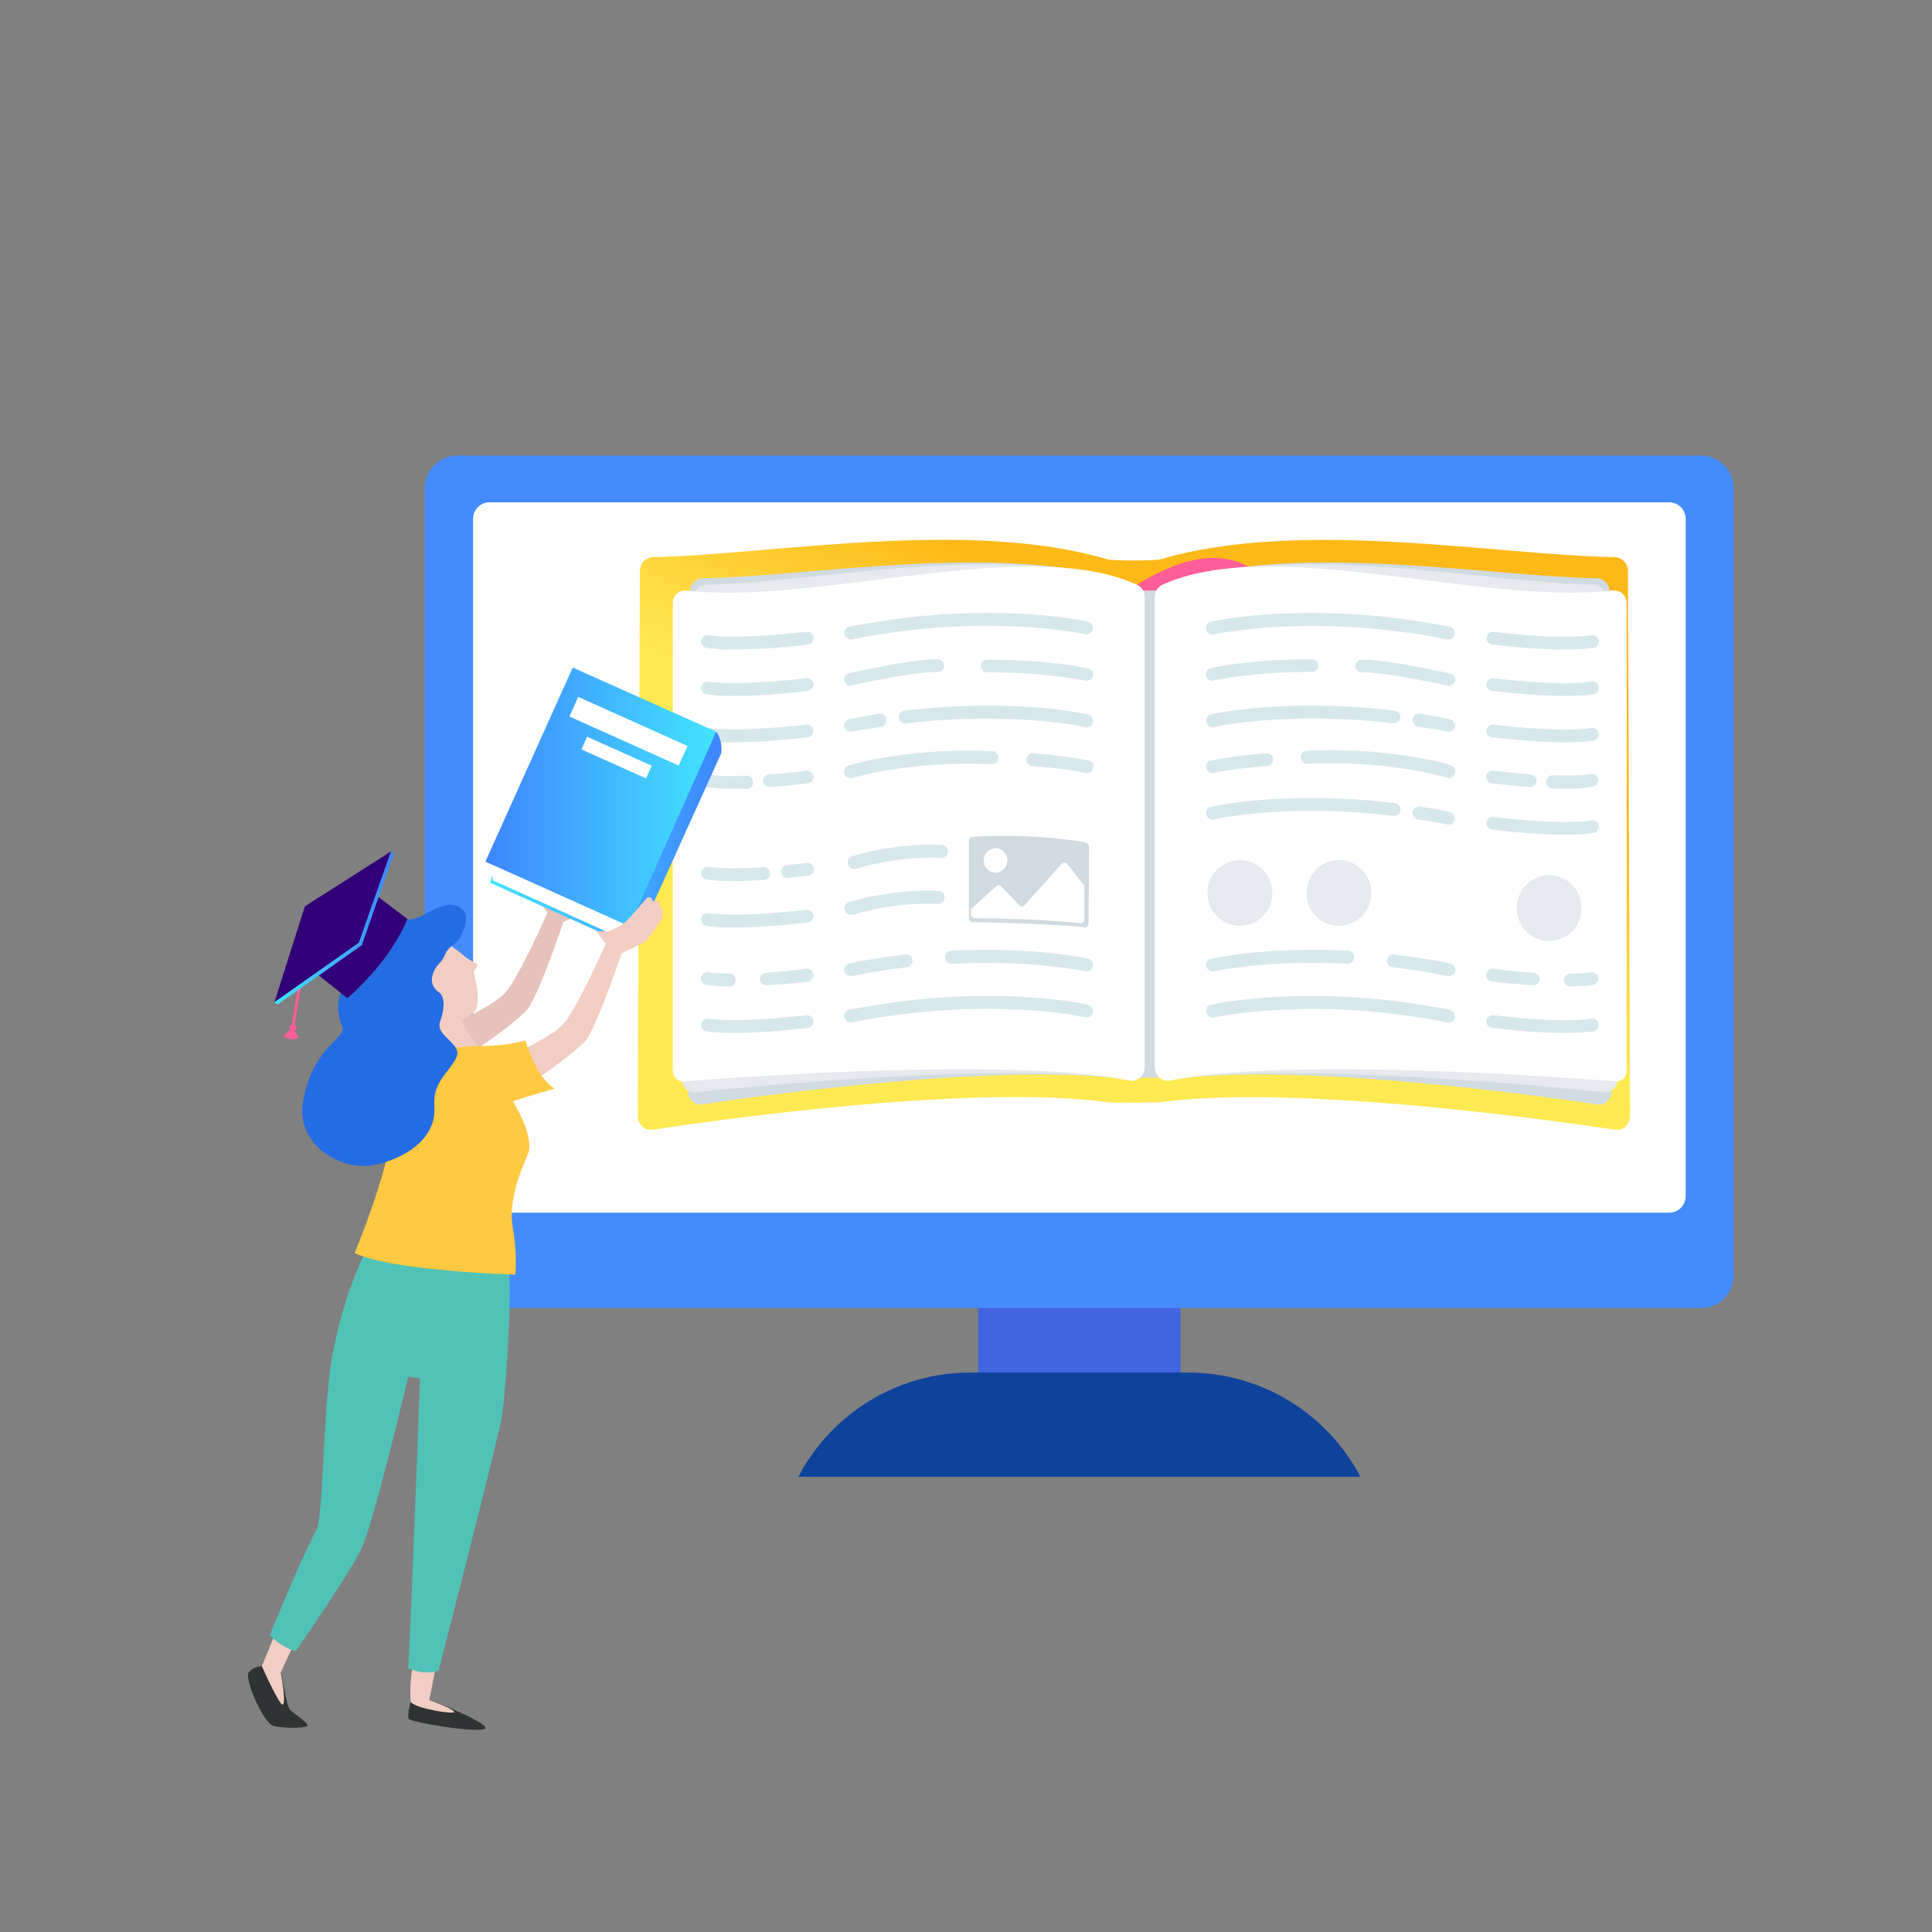 <?xml version="1.0" encoding="UTF-8"?>
<svg width="1001px" height="1001px" viewBox="0 0 1001 1001" version="1.1" xmlns="http://www.w3.org/2000/svg" xmlns:xlink="http://www.w3.org/1999/xlink">
    <rect x="0" y="0" width="1001" height="1001" fill="#808080" stroke="none"/>
    <!-- Generator: Sketch 55 (78076) - https://sketchapp.com -->
    <title>编组 71</title>
    <desc>Created with Sketch.</desc>
    <defs>
        <linearGradient x1="47.125%" y1="54.555%" x2="65.962%" y2="28.201%" id="linearGradient-1">
            <stop stop-color="#FEE952" offset="0%"></stop>
            <stop stop-color="#FDB918" offset="100%"></stop>
        </linearGradient>
        <linearGradient x1="-0.042%" y1="50.011%" x2="99.754%" y2="50.011%" id="linearGradient-2">
            <stop stop-color="#42E4FF" offset="0%"></stop>
            <stop stop-color="#3E85FF" offset="100%"></stop>
        </linearGradient>
        <linearGradient x1="0.044%" y1="49.986%" x2="100.041%" y2="49.986%" id="linearGradient-3">
            <stop stop-color="#3E85FF" offset="0%"></stop>
            <stop stop-color="#42E4FF" offset="100%"></stop>
        </linearGradient>
        <linearGradient x1="0.131%" y1="49.954%" x2="100.065%" y2="49.954%" id="linearGradient-4">
            <stop stop-color="#42E4FF" offset="0%"></stop>
            <stop stop-color="#3E85FF" offset="100%"></stop>
        </linearGradient>
    </defs>
    <g id="上传" stroke="none" stroke-width="1" fill="none" fill-rule="evenodd">
        <g id="画板" transform="translate(-2971, -2685)">
            <g id="编组-71" transform="translate(2971, 2685)">
                <g id="编组-41">
                    <rect id="矩形备份-27" x="0.127" y="0.126" width="1000" height="1000"></rect>
                    <rect id="矩形" fill="#4164E0" fill-rule="nonzero" x="506.844" y="548.099" width="104.783" height="215.278"></rect>
                    <path d="M704.841,765.126 L413.631,765.126 L413.631,765.126 C431.095,731.905 465.368,711.142 502.697,711.142 L615.557,711.142 C653.104,711.142 687.377,731.905 704.841,765.126 L704.841,765.126 Z" id="路径" fill="#0D439B" fill-rule="nonzero"></path>
                    <path d="M881.445,677.703 L237.027,677.703 C227.64,677.703 220,670.054 220,660.656 L220,253.047 C220,243.649 227.64,236 237.027,236 L881.226,236 C890.613,236 898.254,243.649 898.254,253.047 L898.254,660.656 C898.254,670.054 890.831,677.703 881.445,677.703 Z" id="路径" fill="#448BFF" fill-rule="nonzero"></path>
                    <path d="M864.854,628.309 L253.618,628.309 C249.034,628.309 245.104,624.594 245.104,619.786 L245.104,268.784 C245.104,264.194 248.815,260.26 253.618,260.26 L864.854,260.26 C869.438,260.26 873.368,263.975 873.368,268.784 L873.368,619.786 C873.368,624.375 869.657,628.309 864.854,628.309 Z" id="路径" fill="#FFFFFF" fill-rule="nonzero"></path>
                </g>
                <g id="编组-131备份" transform="translate(128.127, 235.126)">
                    <g id="编组-87备份" transform="translate(91, 0)">
                        <g id="编组"></g>
                        <path d="M624.334,60.759 C624.334,56.825 621.278,53.546 617.348,53.546 C557.971,52.672 454.716,33.221 382.241,54.639 C378.966,55.513 357.573,55.513 354.517,54.639 C282.042,33.221 178.787,52.454 119.409,53.546 C115.48,53.546 112.424,56.825 112.424,60.759 L111.332,343.134 C111.332,347.068 114.388,350.346 118.318,350.346 C118.318,350.346 275.929,325.212 354.517,335.922 C357.791,336.359 380.931,336.14 382.241,335.922 C460.828,325.431 618.44,350.346 618.44,350.346 C622.369,350.346 625.425,347.068 625.425,343.134 L624.334,60.759 Z" id="路径" fill="url(#linearGradient-1)" fill-rule="nonzero"></path>
                        <g id="编组" transform="translate(128.705, 53.454)" fill-rule="nonzero">
                            <path d="M260.522,20.2 C260.522,20.2 300.907,2.497 315.533,44.678 C330.159,87.078 367.488,203.569 446.512,230.67 C446.512,230.67 438.435,219.961 436.034,213.841 C436.034,213.841 451.751,214.715 454.807,213.841 C454.807,213.841 389.973,201.384 352.425,106.967 C327.758,44.678 315.315,-36.188 234.544,18.67 C234.326,18.452 255.064,18.014 260.522,20.2 Z" id="路径" fill="#FF5E98"></path>
                            <rect id="矩形" fill="#D0DAE1" x="241.093" y="17.359" width="16.154" height="252.433"></rect>
                            <g transform="translate(0, 2.186)">
                                <g>
                                    <path d="M15.154,281.594 C15.154,281.594 161.851,258.645 234.981,268.262 C238.474,268.699 241.53,265.202 241.53,261.705 L241.53,16.485 C241.53,12.769 238.474,10.802 234.981,9.928 C167.526,-9.742 71.475,7.961 16.246,8.835 C12.753,8.835 9.697,11.895 9.697,15.392 L8.605,275.037 C8.823,278.753 11.661,281.594 15.154,281.594 Z" id="路径" fill="#D0DAE1"></path>
                                    <path d="M11.88,275.256 C11.88,275.256 161.851,258.645 234.762,268.262 C238.255,268.699 241.311,265.202 241.311,261.705 L241.311,16.485 C241.311,12.769 238.255,10.802 234.762,9.928 C167.308,-9.742 73.222,11.239 18.21,12.113 C14.717,12.113 11.661,15.173 11.661,18.67 L5.549,268.699 C5.549,272.414 8.387,275.256 11.88,275.256 Z" id="路径" fill="#E6E9ED"></path>
                                    <path d="M237.382,269.136 C172.547,255.586 6.204,269.573 6.204,269.573 C3.148,269.573 0.746,267.169 0.746,264.109 L0.746,21.73 C0.746,17.796 4.021,14.736 7.95,15.173 C75.623,23.041 184.99,-13.895 241.53,12.332 C243.713,13.425 245.241,15.829 245.241,18.233 L245.241,262.579 C245.022,266.732 241.311,269.792 237.382,269.136 Z" id="路径" fill="#FFFFFF"></path>
                                    <g transform="translate(153.992, 142.062)">
                                        <path d="M62.433,5.775 L62.215,45.553 C62.215,46.645 61.342,47.738 60.25,47.52 C39.512,45.553 2.183,44.897 2.183,44.897 C1.091,44.897 0.218,44.023 0.218,42.93 L0.218,2.715 C0.218,1.623 1.091,0.748 2.183,0.748 C2.183,0.748 31.217,-1.437 60.469,3.59 C61.342,3.808 62.433,4.682 62.433,5.775 Z" id="路径" fill="#D0DAE1"></path>
                                        <path d="M60.032,26.101 L60.032,43.586 C60.032,44.678 59.159,45.553 58.067,45.553 C35.364,42.93 3.274,42.93 3.274,42.93 C2.183,42.93 1.31,42.056 1.31,40.963 L1.31,38.122 L14.408,26.32 C15.063,25.664 16.154,25.664 16.809,26.32 L26.414,36.373 C27.069,37.029 28.161,37.029 28.815,36.373 L48.462,14.518 C49.117,13.862 50.209,13.862 50.864,14.518 L60.032,26.101 Z" id="路径" fill="#FFFFFF"></path>
                                        <ellipse id="椭圆形" fill="#FFFFFF" cx="13.971" cy="12.988" rx="6.112" ry="6.338"></ellipse>
                                    </g>
                                    <g transform="translate(15.281, 26.227)" fill="#D7E8EC" id="路径">
                                        <path d="M77.587,14.299 C76.059,14.299 74.75,13.206 74.313,11.676 C73.876,9.928 75.186,8.179 76.933,7.742 C148.535,-6.464 198.525,4.682 200.708,5.12 C202.454,5.557 203.546,7.305 203.109,9.054 C202.673,10.802 200.926,11.895 199.18,11.676 C198.743,11.458 148.316,0.311 78.024,14.299 C78.024,14.299 77.806,14.299 77.587,14.299 Z"></path>
                                        <path d="M17.555,19.544 C12.316,19.544 7.295,19.326 2.929,18.67 C1.183,18.452 -0.127,16.703 0.091,14.955 C0.31,13.206 2.056,11.895 3.803,12.113 C21.048,14.518 54.448,10.365 54.666,10.365 C56.413,10.146 58.159,11.458 58.377,13.206 C58.596,14.955 57.286,16.703 55.539,16.922 C54.448,17.14 34.801,19.544 17.555,19.544 Z"></path>
                                        <path d="M77.587,38.34 C76.059,38.34 74.75,37.247 74.313,35.718 C73.876,33.969 75.186,32.221 76.933,31.784 C78.679,31.346 80.644,31.128 82.827,30.472 C94.833,28.068 111.424,24.571 122.775,24.571 C124.522,24.571 126.05,26.101 126.05,27.849 C126.05,29.598 124.522,31.128 122.775,31.128 C112.079,31.128 95.925,34.406 84.136,36.81 C81.953,37.247 79.989,37.685 78.242,38.122 C78.024,38.122 77.806,38.34 77.587,38.34 Z"></path>
                                        <path d="M200.053,35.718 C199.835,35.718 199.616,35.718 199.398,35.718 C199.18,35.718 179.751,31.346 148.535,31.346 C148.535,31.346 148.316,31.346 148.316,31.346 C146.57,31.346 145.042,29.816 145.042,28.068 C145.042,26.32 146.57,24.79 148.316,24.79 C148.316,24.79 148.316,24.79 148.535,24.79 C180.624,24.79 200.053,29.161 200.926,29.379 C202.673,29.816 203.764,31.565 203.327,33.313 C202.891,34.625 201.581,35.718 200.053,35.718 Z"></path>
                                        <path d="M17.555,43.586 C12.316,43.586 7.295,43.367 2.929,42.711 C1.183,42.493 -0.127,40.744 0.091,38.996 C0.31,37.247 2.056,35.936 3.803,36.155 C21.048,38.559 54.448,34.406 54.666,34.406 C56.413,34.188 58.159,35.499 58.377,37.247 C58.596,38.996 57.286,40.744 55.539,40.963 C54.448,41.181 34.801,43.586 17.555,43.586 Z"></path>
                                        <path d="M77.587,62.163 C76.059,62.163 74.75,61.07 74.313,59.54 C73.876,57.792 75.186,56.043 76.933,55.606 C82.172,54.513 87.411,53.639 92.432,52.765 C94.178,52.546 95.925,53.639 96.143,55.606 C96.361,57.355 95.27,59.103 93.305,59.54 C88.284,60.414 83.045,61.289 78.024,62.163 C78.024,62.163 77.806,62.163 77.587,62.163 Z"></path>
                                        <path d="M200.053,59.759 C199.835,59.759 199.616,59.759 199.398,59.759 C198.961,59.759 161.414,51.235 106.185,57.792 C104.438,58.01 102.692,56.699 102.474,54.951 C102.255,53.202 103.565,51.454 105.311,51.235 C161.632,44.46 199.18,52.765 200.708,53.202 C202.454,53.639 203.546,55.388 203.109,57.136 C202.891,58.666 201.581,59.759 200.053,59.759 Z"></path>
                                        <path d="M17.555,67.627 C12.316,67.627 7.295,67.408 2.929,66.753 C1.183,66.534 -0.127,64.786 0.091,63.037 C0.31,61.289 2.056,59.977 3.803,60.196 C21.048,62.6 54.448,58.447 54.666,58.447 C56.413,58.229 58.159,59.54 58.377,61.289 C58.596,63.037 57.286,64.786 55.539,65.004 C54.448,65.004 34.801,67.627 17.555,67.627 Z"></path>
                                        <path d="M77.587,86.204 C76.059,86.204 74.75,85.33 74.313,83.8 C73.876,82.052 74.75,80.085 76.496,79.647 C96.798,73.746 126.05,70.905 151.154,72.216 C152.9,72.216 154.429,73.965 154.21,75.713 C154.21,77.462 152.682,78.992 150.717,78.992 C126.268,77.68 97.671,80.522 78.242,86.204 C78.242,86.204 77.806,86.204 77.587,86.204 Z"></path>
                                        <path d="M200.053,83.581 C199.835,83.581 199.616,83.581 199.398,83.581 C199.398,83.581 189.138,81.177 171.674,79.866 C169.928,79.647 168.4,78.118 168.618,76.369 C168.836,74.621 170.364,73.091 172.111,73.309 C190.011,74.621 200.49,77.025 200.926,77.025 C202.673,77.462 203.764,79.21 203.327,80.959 C202.891,82.707 201.581,83.581 200.053,83.581 Z"></path>
                                        <path d="M16.464,91.668 C11.225,91.668 7.077,91.449 2.929,90.794 C1.183,90.575 -0.127,88.827 0.091,87.078 C0.31,85.33 2.056,84.019 3.803,84.237 C9.478,85.111 15.154,85.33 23.668,84.893 C25.632,84.893 26.942,86.204 27.161,88.171 C27.161,89.92 25.851,91.668 23.886,91.668 C21.266,91.668 18.865,91.668 16.464,91.668 Z"></path>
                                        <path d="M35.456,90.794 C33.709,90.794 32.181,89.482 32.181,87.734 C31.963,85.986 33.491,84.237 35.238,84.237 C45.934,83.581 54.666,82.27 54.666,82.27 C56.413,82.052 58.159,83.363 58.377,85.111 C58.596,86.86 57.286,88.608 55.539,88.827 C55.539,88.827 46.589,89.92 35.674,90.794 C35.674,90.794 35.674,90.794 35.456,90.794 Z"></path>
                                        <path d="M17.337,139.532 C11.661,139.532 6.859,139.313 2.929,138.658 C1.183,138.439 -0.127,136.691 0.091,134.942 C0.31,133.194 2.056,131.882 3.803,132.101 C10.352,132.975 20.175,133.194 32.4,132.32 C34.146,132.101 35.892,133.631 35.892,135.379 C36.111,137.128 34.583,138.876 32.836,138.876 C27.161,139.313 21.921,139.532 17.337,139.532 Z"></path>
                                        <path d="M44.843,138.002 C43.096,138.002 41.787,136.691 41.568,134.942 C41.35,133.194 42.66,131.445 44.624,131.227 C50.737,130.571 54.884,130.134 54.884,130.134 C56.631,129.915 58.377,131.227 58.596,132.975 C58.814,134.724 57.504,136.472 55.758,136.691 C55.539,136.691 51.392,137.346 45.279,137.784 C45.061,138.002 44.843,138.002 44.843,138.002 Z"></path>
                                        <path d="M17.555,163.573 C12.316,163.573 7.295,163.355 2.929,162.699 C1.183,162.48 -0.127,160.732 0.091,158.984 C0.31,157.235 2.056,155.924 3.803,156.142 C21.048,158.546 54.448,154.394 54.666,154.394 C56.413,154.175 58.159,155.487 58.377,157.235 C58.596,158.984 57.286,160.732 55.539,160.951 C54.448,160.951 34.801,163.573 17.555,163.573 Z"></path>
                                        <path d="M77.587,188.707 C76.059,188.707 74.75,187.614 74.313,186.085 C73.876,184.336 75.186,182.588 76.933,182.151 C86.538,180.184 96.361,178.654 105.966,177.561 C107.713,177.342 109.459,178.654 109.677,180.402 C109.896,182.151 108.586,183.899 106.839,184.118 C97.453,185.21 87.848,186.74 78.242,188.707 C78.024,188.707 77.806,188.707 77.587,188.707 Z"></path>
                                        <path d="M200.053,186.303 C199.835,186.303 199.616,186.303 199.398,186.303 C199.18,186.303 171.892,180.184 129.979,182.369 C128.014,182.588 126.705,181.058 126.486,179.091 C126.486,177.342 127.796,175.594 129.543,175.594 C172.547,173.408 199.616,179.528 200.708,179.746 C202.454,180.184 203.546,181.932 203.109,183.68 C202.891,185.21 201.581,186.303 200.053,186.303 Z"></path>
                                        <path d="M14.717,194.171 C14.717,194.171 14.717,194.171 14.717,194.171 C10.133,194.171 6.204,193.734 2.929,193.297 C1.183,193.078 -0.127,191.33 0.091,189.581 C0.31,187.833 2.056,186.522 3.803,186.74 C6.859,187.177 10.57,187.396 14.717,187.396 C16.464,187.396 17.992,188.926 17.992,190.893 C17.992,192.641 16.464,194.171 14.717,194.171 Z"></path>
                                        <path d="M33.928,193.515 C32.181,193.515 30.653,192.204 30.653,190.456 C30.435,188.707 31.963,186.959 33.709,186.959 C45.061,186.303 54.666,184.992 54.666,184.992 C56.413,184.773 58.159,186.085 58.377,187.833 C58.596,189.581 57.286,191.33 55.539,191.548 C55.539,191.548 45.716,192.86 34.146,193.515 C34.146,193.515 33.928,193.515 33.928,193.515 Z"></path>
                                        <path d="M77.587,212.748 C76.059,212.748 74.75,211.656 74.313,210.126 C73.876,208.377 75.186,206.629 76.933,206.192 C148.535,191.986 198.525,203.132 200.708,203.569 C202.454,204.006 203.546,205.755 203.109,207.503 C202.673,209.252 200.926,210.344 199.18,210.126 C198.743,209.907 148.316,198.761 78.024,212.748 C78.024,212.748 77.806,212.748 77.587,212.748 Z"></path>
                                        <path d="M77.587,157.016 C76.278,157.016 74.968,156.142 74.531,154.612 C73.876,152.864 74.968,150.897 76.714,150.46 C77.587,150.241 98.762,143.466 123.212,144.559 C124.958,144.559 126.486,146.307 126.268,148.056 C126.268,149.804 124.74,151.334 122.775,151.334 C99.636,150.241 78.897,156.798 78.679,157.016 C78.242,157.016 78.024,157.016 77.587,157.016 Z"></path>
                                        <path d="M79.334,133.194 C78.024,133.194 76.714,132.32 76.278,130.79 C75.623,129.041 76.714,127.074 78.461,126.637 C79.334,126.419 100.509,119.643 124.958,120.736 C126.705,120.736 128.233,122.485 128.014,124.233 C128.014,125.981 126.486,127.511 124.522,127.511 C101.382,126.419 80.644,132.975 80.425,133.194 C80.207,133.194 79.77,133.194 79.334,133.194 Z"></path>
                                        <path d="M17.555,218.212 C12.316,218.212 7.295,217.994 2.929,217.338 C1.183,217.12 -0.127,215.371 0.091,213.623 C0.31,211.874 2.056,210.563 3.803,210.781 C21.048,213.186 54.448,209.033 54.666,209.033 C56.413,208.814 58.159,210.126 58.377,211.874 C58.596,213.623 57.286,215.371 55.539,215.59 C54.448,215.59 34.801,218.212 17.555,218.212 Z"></path>
                                    </g>
                                </g>
                                <path d="M480.567,281.594 C480.567,281.594 333.87,258.645 260.74,268.262 C257.247,268.699 254.191,265.202 254.191,261.705 L254.191,16.485 C254.191,12.769 257.247,10.802 260.74,9.928 C328.194,-9.742 424.246,7.961 479.475,8.835 C482.968,8.835 486.024,11.895 486.024,15.392 L487.116,275.037 C487.116,278.753 484.059,281.594 480.567,281.594 Z" id="路径" fill="#D0DAE1"></path>
                                <path d="M483.841,275.256 C483.841,275.256 333.87,258.645 260.958,268.262 C257.465,268.699 254.409,265.202 254.409,261.705 L254.409,16.485 C254.409,12.769 257.465,10.802 260.958,9.928 C328.413,-9.742 422.499,11.239 477.51,12.113 C481.003,12.113 484.059,15.173 484.059,18.67 L490.39,268.48 C490.172,272.414 487.334,275.256 483.841,275.256 Z" id="路径" fill="#E6E9ED"></path>
                                <path d="M258.339,269.136 C323.173,255.586 489.517,269.573 489.517,269.573 C492.573,269.573 494.974,267.169 494.974,264.109 L494.974,21.73 C494.974,17.796 491.7,14.736 487.77,15.173 C420.098,23.041 310.73,-13.895 254.191,12.332 C252.008,13.425 250.48,15.829 250.48,18.233 L250.48,262.579 C250.698,266.732 254.409,269.792 258.339,269.136 Z" id="路径" fill="#FFFFFF"></path>
                                <g transform="translate(276.239, 26.227)" fill="#D7E8EC" id="路径">
                                    <path d="M126.613,14.299 C126.395,14.299 126.177,14.299 125.958,14.299 C55.884,0.311 5.457,11.676 4.803,11.676 C3.056,12.113 1.31,11.021 0.873,9.054 C0.437,7.305 1.528,5.338 3.274,5.12 C5.457,4.682 55.448,-6.464 127.05,7.742 C128.796,8.179 130.106,9.928 129.669,11.676 C129.669,13.206 128.141,14.299 126.613,14.299 Z"></path>
                                    <path d="M186.864,19.544 C169.618,19.544 149.753,16.922 148.88,16.922 C147.133,16.703 145.823,14.955 146.042,13.206 C146.26,11.458 148.006,10.146 149.753,10.365 C150.189,10.365 183.371,14.736 200.616,12.113 C202.363,11.895 204.109,13.206 204.327,14.955 C204.546,16.703 203.236,18.452 201.49,18.67 C197.124,19.326 192.103,19.544 186.864,19.544 Z"></path>
                                    <path d="M126.613,38.34 C126.395,38.34 126.177,38.34 125.958,38.34 C124.212,37.903 122.247,37.466 120.064,37.029 C108.276,34.625 92.122,31.346 81.425,31.346 C79.679,31.346 78.151,29.816 78.151,28.068 C78.151,26.32 79.679,24.79 81.425,24.79 C92.777,24.79 109.368,28.287 121.374,30.691 C123.557,31.128 125.522,31.565 127.268,32.002 C129.014,32.439 130.324,34.188 129.888,35.936 C129.669,37.029 128.141,38.34 126.613,38.34 Z"></path>
                                    <path d="M4.148,35.718 C2.62,35.718 1.31,34.625 0.873,33.095 C0.437,31.346 1.528,29.379 3.274,29.161 C4.148,28.942 23.576,24.571 55.666,24.571 C55.666,24.571 55.666,24.571 55.884,24.571 C57.631,24.571 59.159,26.101 59.159,27.849 C59.159,29.598 57.631,31.128 55.884,31.128 C55.884,31.128 55.884,31.128 55.666,31.128 C24.449,31.128 5.021,35.499 4.803,35.499 C4.803,35.718 4.366,35.718 4.148,35.718 Z"></path>
                                    <path d="M186.864,43.586 C169.618,43.586 149.753,40.963 148.88,40.963 C147.133,40.744 145.823,38.996 146.042,37.247 C146.26,35.499 148.006,34.188 149.753,34.406 C150.189,34.406 183.371,38.777 200.616,36.155 C202.363,35.936 204.109,37.247 204.327,38.996 C204.546,40.744 203.236,42.493 201.49,42.711 C197.124,43.367 192.103,43.586 186.864,43.586 Z"></path>
                                    <path d="M126.613,62.163 C126.395,62.163 126.177,62.163 125.958,62.163 C120.937,61.07 115.698,60.196 110.677,59.54 C108.931,59.322 107.621,57.573 107.839,55.606 C108.058,53.639 109.804,52.546 111.551,52.765 C116.79,53.639 122.029,54.513 127.05,55.606 C128.796,56.043 130.106,57.792 129.669,59.54 C129.669,61.07 128.141,62.163 126.613,62.163 Z"></path>
                                    <path d="M4.148,59.759 C2.62,59.759 1.31,58.666 0.873,57.136 C0.437,55.388 1.528,53.421 3.274,53.202 C4.803,52.765 42.35,44.46 98.671,51.235 C100.417,51.454 101.727,53.202 101.509,54.951 C101.291,56.699 99.544,58.01 97.798,57.792 C42.568,51.235 5.021,59.54 4.584,59.759 C4.803,59.759 4.366,59.759 4.148,59.759 Z"></path>
                                    <path d="M186.864,67.627 C169.618,67.627 149.753,65.004 148.88,65.004 C147.133,64.786 145.823,63.037 146.042,61.289 C146.26,59.54 148.006,58.229 149.753,58.447 C150.189,58.447 183.371,62.819 200.616,60.196 C202.363,59.977 204.109,61.289 204.327,63.037 C204.546,64.786 203.236,66.534 201.49,66.753 C197.124,67.408 192.103,67.627 186.864,67.627 Z"></path>
                                    <path d="M126.613,110.245 C126.395,110.245 126.177,110.245 125.958,110.245 C120.937,109.153 115.698,108.278 110.677,107.623 C108.931,107.404 107.621,105.656 107.839,103.689 C108.058,101.722 109.804,100.629 111.551,100.847 C116.79,101.722 122.029,102.596 127.05,103.689 C128.796,104.126 130.106,105.874 129.669,107.623 C129.669,109.153 128.141,110.245 126.613,110.245 Z"></path>
                                    <path d="M4.148,107.623 C2.62,107.623 1.31,106.53 0.873,105 C0.437,103.252 1.528,101.285 3.274,101.066 C4.803,100.629 42.35,92.324 98.671,99.099 C100.417,99.318 101.727,101.066 101.509,102.814 C101.291,104.563 99.544,105.874 97.798,105.656 C42.568,99.099 5.021,107.404 4.584,107.623 C4.803,107.623 4.366,107.623 4.148,107.623 Z"></path>
                                    <path d="M186.864,115.491 C169.618,115.491 149.753,112.868 148.88,112.868 C147.133,112.649 145.823,110.901 146.042,109.153 C146.26,107.404 148.006,106.093 149.753,106.311 C150.189,106.311 183.371,110.682 200.616,108.06 C202.363,107.841 204.109,109.153 204.327,110.901 C204.546,112.649 203.236,114.398 201.49,114.616 C197.124,115.272 192.103,115.491 186.864,115.491 Z"></path>
                                    <path d="M126.613,86.204 C126.395,86.204 125.958,86.204 125.74,85.986 C106.093,80.303 77.714,77.462 53.265,78.773 C51.518,78.992 49.99,77.462 49.772,75.495 C49.772,73.746 51.082,71.998 52.828,71.998 C77.933,70.687 107.403,73.528 127.486,79.429 C129.233,79.866 130.324,81.833 129.669,83.581 C129.451,85.33 128.141,86.204 126.613,86.204 Z"></path>
                                    <path d="M4.148,83.581 C2.62,83.581 1.31,82.489 0.873,80.959 C0.437,79.21 1.528,77.243 3.274,77.025 C3.711,77.025 13.971,74.621 32.09,73.309 C33.836,73.091 35.583,74.621 35.583,76.369 C35.583,78.118 34.273,79.866 32.526,79.866 C15.063,81.177 4.803,83.363 4.803,83.581 C4.803,83.581 4.366,83.581 4.148,83.581 Z"></path>
                                    <path d="M187.737,91.668 C185.554,91.668 182.934,91.668 180.315,91.449 C178.568,91.449 177.04,89.92 177.04,87.953 C177.04,86.204 178.568,84.674 180.533,84.674 C189.047,84.893 194.722,84.893 200.398,84.019 C202.144,83.8 203.891,85.111 204.109,86.86 C204.327,88.608 203.018,90.357 201.271,90.575 C197.124,91.449 192.976,91.668 187.737,91.668 Z"></path>
                                    <path d="M168.745,90.794 C168.745,90.794 168.526,90.794 168.526,90.794 C157.612,89.92 148.88,88.827 148.661,88.827 C146.915,88.608 145.605,86.86 145.823,85.111 C146.042,83.363 147.788,82.052 149.535,82.27 C149.535,82.27 158.266,83.363 168.963,84.237 C170.709,84.456 172.238,85.986 172.019,87.734 C171.801,89.482 170.491,90.794 168.745,90.794 Z"></path>
                                    <path d="M126.613,188.707 C126.395,188.707 126.177,188.707 125.958,188.707 C116.571,186.74 106.966,185.21 97.361,184.118 C95.615,183.899 94.305,182.151 94.523,180.402 C94.742,178.654 96.27,177.124 98.234,177.561 C107.839,178.654 117.663,180.184 127.268,182.151 C129.014,182.588 130.324,184.336 129.888,186.085 C129.669,187.614 128.141,188.707 126.613,188.707 Z"></path>
                                    <path d="M4.148,186.303 C2.62,186.303 1.31,185.21 0.873,183.68 C0.437,181.932 1.528,179.965 3.274,179.746 C4.366,179.528 31.653,173.408 74.44,175.594 C76.186,175.594 77.714,177.342 77.496,179.091 C77.496,180.839 75.968,182.369 74.003,182.369 C32.09,180.184 4.803,186.303 4.584,186.303 C4.803,186.303 4.366,186.303 4.148,186.303 Z"></path>
                                    <path d="M189.483,194.171 C187.737,194.171 186.209,192.641 186.209,190.893 C186.209,189.144 187.737,187.614 189.483,187.396 C193.849,187.396 197.56,187.177 200.398,186.74 C202.144,186.522 203.891,187.833 204.109,189.581 C204.327,191.33 203.018,193.078 201.271,193.297 C197.997,193.734 194.067,193.953 189.483,194.171 C189.483,194.171 189.483,194.171 189.483,194.171 Z"></path>
                                    <path d="M170.273,193.515 C170.273,193.515 170.055,193.515 170.055,193.515 C158.485,192.641 148.88,191.548 148.661,191.548 C146.915,191.33 145.605,189.581 145.823,187.833 C146.042,186.085 147.788,184.773 149.535,184.992 C149.535,184.992 159.14,186.303 170.491,186.959 C172.238,187.177 173.766,188.707 173.547,190.456 C173.547,192.204 172.019,193.515 170.273,193.515 Z"></path>
                                    <path d="M126.613,212.748 C126.395,212.748 126.177,212.748 125.958,212.748 C55.884,198.761 5.457,210.126 4.803,210.126 C3.056,210.563 1.31,209.47 0.873,207.503 C0.437,205.755 1.528,203.788 3.274,203.569 C5.457,203.132 55.448,191.986 127.05,206.192 C128.796,206.629 130.106,208.377 129.669,210.126 C129.669,211.656 128.141,212.748 126.613,212.748 Z"></path>
                                    <path d="M186.864,218.212 C169.618,218.212 149.753,215.59 148.88,215.59 C147.133,215.371 145.823,213.623 146.042,211.874 C146.26,210.126 148.006,208.814 149.753,209.033 C150.189,209.033 183.371,213.404 200.616,210.781 C202.363,210.563 204.109,211.874 204.327,213.623 C204.546,215.371 203.236,217.12 201.49,217.338 C197.124,217.994 192.103,218.212 186.864,218.212 Z"></path>
                                </g>
                                <ellipse id="椭圆形" fill="#E6E9ED" cx="294.576" cy="171.878" rx="16.809" ry="17.047"></ellipse>
                                <ellipse id="椭圆形" fill="#E6E9ED" cx="345.876" cy="171.878" rx="16.809" ry="17.047"></ellipse>
                                <ellipse id="椭圆形" fill="#E6E9ED" cx="454.807" cy="179.746" rx="16.809" ry="17.047"></ellipse>
                            </g>
                        </g>
                    </g>
                    <g id="编组" transform="translate(0, 110)" fill-rule="nonzero">
                        <path d="M96.488,190.692 C96.488,190.692 125.123,177.359 132.555,170.364 C139.987,163.37 155.506,127.742 155.506,127.742 L150.479,120.529 L157.036,122.496 C157.036,122.496 163.375,118.78 166.873,115.283 C170.37,111.786 176.053,104.573 177.365,103.698 C178.676,102.824 180.206,105.01 179.769,105.666 C179.769,105.666 182.392,105.228 183.048,105.666 C183.704,106.103 183.485,108.289 183.485,108.289 C183.485,108.289 185.671,110.037 185.015,111.567 C185.015,111.567 185.452,114.19 183.704,116.376 C181.955,118.562 176.927,126.43 175.397,127.086 C173.867,127.742 163.812,132.551 163.812,132.551 C163.812,132.551 150.479,171.894 145.014,178.015 C139.768,184.135 110.696,205.774 99.986,208.397 C88.838,211.457 96.488,190.692 96.488,190.692 Z" id="路径" fill="#E6C2BA"></path>
                        <g transform="translate(122.407, 0)">
                            <path d="M7.306,95.611 L48.619,11.677 L110.915,39.655 L120.751,34.191 L121.188,34.847 C122.937,37.907 123.593,41.623 123.156,45.12 L123.156,45.12 L77.69,145.665 L3.372,112.223 L8.618,97.578 L7.306,95.611 Z" id="路径" fill="url(#linearGradient-2)"></path>
                            <path d="M75.504,134.736 C75.504,134.736 78.783,139.764 77.253,143.698 L4.683,110.911 C4.683,110.911 5.776,107.414 2.06,101.294 L75.504,134.736 Z" id="路径" fill="#FFFFFF"></path>
                            <polygon id="路径" fill="url(#linearGradient-3)" points="0.967 101.294 75.504 134.736 120.533 33.972 46.214 0.749"></polygon>
                            <polygon id="矩形" fill="#FFFFFF" transform="translate(75.084, 33.738) rotate(-155.826) translate(-75.084, -33.738) " points="44.046 28.165 106.123 28.164 106.122 39.312 44.045 39.312"></polygon>
                            <polygon id="矩形" fill="#FFFFFF" transform="translate(68.927, 47.38) rotate(-155.826) translate(-68.927, -47.38) " points="50.566 43.774 87.288 43.774 87.287 50.987 50.566 50.987"></polygon>
                        </g>
                        <g transform="translate(0, 119.217)" id="路径">
                            <path d="M126.653,87.649 C126.653,87.649 155.288,74.316 162.719,67.322 C170.151,60.327 185.671,24.699 185.671,24.699 L180.862,18.142 L187.201,18.142 C187.201,18.142 193.54,15.956 197.037,12.24 C200.535,8.743 206.218,1.53 207.529,0.656 C208.841,-0.219 210.371,1.967 209.934,2.623 C209.934,2.623 212.557,2.186 213.212,2.623 C213.868,3.06 213.65,5.246 213.65,5.246 C213.65,5.246 215.835,6.994 215.18,8.525 C215.18,8.525 215.617,11.147 213.868,13.333 C212.119,15.519 207.092,23.388 205.562,24.043 C204.032,24.699 193.977,29.508 193.977,29.508 C193.977,29.508 180.643,68.852 175.179,74.972 C169.714,81.092 140.861,102.731 130.15,105.354 C119.221,108.414 126.653,87.649 126.653,87.649 Z" fill="#F1CDC2"></path>
                            <g transform="translate(0, 381.324)">
                                <path d="M7.743,17.579 C7.743,17.579 3.153,17.579 0.749,20.858 C-1.656,23.918 8.181,47.087 13.645,48.617 C19.11,49.928 30.039,49.71 31.132,48.617 C32.225,47.524 23.919,41.841 22.17,40.311 C20.421,38.781 17.58,20.858 17.58,20.858 L7.743,17.579 Z" fill="#303333"></path>
                                <path d="M23.481,7.525 L17.361,20.858 C17.361,20.858 20.203,36.158 18.454,37.47 C16.924,38.781 7.525,17.579 7.525,17.579 L14.738,0.093 L23.481,7.525 Z" fill="#F1CDC2"></path>
                            </g>
                            <g transform="translate(83.062, 397.81)">
                                <path d="M1.623,19.453 C1.623,19.453 -0.563,27.104 0.749,28.634 C2.279,29.945 30.476,35.191 39.001,33.879 C47.526,32.568 11.241,18.36 11.241,18.36 L1.623,19.453 Z" fill="#303333"></path>
                                <path d="M14.519,1.749 C14.519,2.186 11.241,18.579 11.241,18.579 C11.241,18.579 23.044,22.951 24.137,24.699 C25.23,26.448 4.027,23.169 1.623,19.672 C0.749,10.273 2.716,0.874 2.716,0.874 L14.519,1.749 Z" fill="#F1CDC2"></path>
                            </g>
                            <path d="M104.795,25.136 C104.795,25.136 110.259,29.071 113.101,31.475 C115.942,33.879 119.003,34.535 119.221,35.628 C119.221,36.721 117.254,39.125 117.254,39.125 C117.254,39.125 121.407,53.77 118.128,59.234 C114.85,64.699 103.046,67.322 96.051,65.792 C89.275,64.262 80.532,38.251 80.532,38.251 C80.532,38.251 96.707,20.765 104.795,25.136 Z" fill="#F1CDC2"></path>
                            <path d="M110.041,60.983 C110.041,60.983 113.319,71.693 118.347,76.065 C123.156,80.436 108.511,83.715 108.511,83.715 L94.084,65.792 L110.041,60.983 Z" fill="#F1CDC2"></path>
                            <path d="M134.304,185.353 C130.369,178.577 69.603,179.233 69.603,179.233 L64.138,178.14 C64.138,178.14 47.307,208.304 42.498,248.741 C39.438,273.877 39.001,323.713 35.722,328.521 C32.443,333.33 14.519,375.297 11.678,382.947 C11.678,382.947 16.487,388.411 25.012,391.253 C25.012,391.253 52.772,351.472 59.111,338.139 C65.45,324.806 83.373,248.959 83.373,248.959 L89.494,249.834 C89.494,249.834 86.215,336.172 85.778,346.226 C85.559,356.281 83.373,399.996 83.373,399.996 C83.373,399.996 91.242,403.93 99.112,401.308 C99.112,401.308 128.839,285.462 131.681,270.817 C134.304,256.172 138.238,191.911 134.304,185.353 Z" fill="#50C2B7"></path>
                            <path d="M107.418,78.469 C120.97,76.939 129.495,78.688 144.14,74.753 C144.14,74.753 149.386,93.77 159.222,99.671 C159.222,99.671 144.14,104.043 137.582,106.228 C137.582,106.228 149.386,124.589 145.233,133.988 C141.08,143.387 135.178,158.687 137.582,171.802 C139.987,184.916 138.894,196.064 138.894,196.064 C138.894,196.064 75.723,194.315 55.613,184.916 C55.613,184.916 72.881,143.605 74.849,121.092 C76.597,98.36 96.051,79.562 107.418,78.469 Z" fill="#FFC941"></path>
                            <path d="M52.553,44.59 C60.422,37.377 65.668,33.224 66.324,26.666 C67.417,16.175 78.346,12.896 86.434,11.585 C92.773,10.71 101.953,0.656 110.478,6.12 C113.757,8.087 114.631,12.459 110.915,20.109 C109.822,22.513 108.292,24.043 106.762,25.136 C104.795,26.448 103.265,28.196 102.39,30.382 C101.735,31.912 100.86,33.442 99.549,34.754 C94.084,40.655 94.74,46.775 99.112,49.617 C103.265,52.458 101.516,60.546 99.986,64.699 C96.707,72.568 112.445,76.283 108.073,84.152 C103.702,92.021 96.051,96.611 96.926,108.633 C98.237,126.775 79.876,136.392 65.887,139.234 C49.056,142.731 24.793,129.179 28.946,106.01 C33.973,77.813 51.46,73.66 49.274,67.759 C46.87,61.857 44.684,51.584 52.553,44.59 Z" fill="#236CE4"></path>
                        </g>
                        <g transform="translate(13.115, 95.174)">
                            <ellipse id="椭圆形" fill="#48BFF4" transform="translate(33.35, 40.123) rotate(127.344) translate(-33.35, -40.123) " cx="33.35" cy="40.123" rx="25.355" ry="2.842"></ellipse>
                            <path d="M57.362,57.049 C48.837,68.196 38.782,76.939 38.782,76.939 L18.017,60.327 L48.837,19.891 L69.821,35.847 C69.821,36.065 65.887,45.901 57.362,57.049 Z" id="路径" fill="#310078"></path>
                            <g transform="translate(4.372, 65.573)" fill="#FF5E98">
                                <path d="M1.623,30.382 L5.995,26.448 C5.995,26.448 5.995,26.448 5.995,26.448 C5.995,26.448 5.995,26.448 5.995,26.448 C5.995,26.448 5.995,26.448 5.995,26.448 C5.995,26.448 5.995,26.448 5.995,26.448 C5.995,26.448 5.995,26.448 5.995,26.448 C5.995,26.448 5.995,26.448 5.995,26.448 C5.995,26.448 5.995,26.448 5.995,26.448 C5.995,26.448 5.995,26.448 5.995,26.448 C5.995,26.448 5.995,26.448 5.995,26.448 C5.995,26.448 5.995,26.448 5.995,26.448 C5.995,26.448 5.995,26.448 5.995,26.448 C5.995,26.448 5.995,26.448 5.995,26.448 C5.995,26.448 5.995,26.448 5.995,26.448 C5.995,26.448 5.995,26.448 5.995,26.448 C5.995,26.448 5.995,26.448 5.995,26.448 C5.995,26.448 5.995,26.448 5.995,26.448 C5.995,26.448 5.995,26.448 5.995,26.448 C5.995,26.448 5.995,26.448 5.995,26.448 C5.995,26.448 5.995,26.448 5.995,26.448 L5.995,26.448 C5.995,26.448 5.995,26.448 5.995,26.448 C5.995,26.448 5.995,26.448 5.995,26.448 C5.995,26.448 5.995,26.448 5.995,26.448 C5.995,26.448 5.995,26.448 5.995,26.448 C5.995,26.448 5.995,26.448 5.995,26.448 C5.995,26.448 5.995,26.448 5.995,26.448 C5.995,26.448 5.995,26.448 5.995,26.448 C5.995,26.448 5.995,26.448 5.995,26.448 C5.995,26.448 5.995,26.448 5.995,26.448 C5.995,26.448 5.995,26.448 5.995,26.448 C5.995,26.448 5.995,26.448 5.995,26.448 C5.995,26.448 5.995,26.448 5.995,26.448 C5.995,26.448 5.995,26.448 5.995,26.448 C5.995,26.448 5.995,26.448 5.995,26.448 C5.995,26.448 5.995,26.448 5.995,26.448 C5.995,26.448 5.995,26.448 5.995,26.448 C5.995,26.448 5.995,26.448 5.995,26.448 C5.995,26.448 5.995,26.448 5.995,26.448 C5.995,26.448 5.995,26.448 5.995,26.448 C5.995,26.448 5.995,26.448 5.995,26.448 C5.995,26.448 5.995,26.448 5.995,26.448 C5.995,26.448 5.995,26.448 5.995,26.448 C5.995,26.448 5.995,26.448 5.995,26.448 C5.995,26.448 5.995,26.448 5.995,26.448 C5.995,26.448 5.995,26.448 5.995,26.448 C5.995,26.448 5.995,26.448 5.995,26.448 C5.995,26.448 5.995,26.448 5.995,26.448 C5.995,26.448 5.995,26.448 5.995,26.448 C5.995,26.448 5.995,26.448 5.995,26.448 C5.995,26.448 5.995,26.448 5.995,26.448 C5.995,26.448 5.995,26.448 5.995,26.448 C5.995,26.448 5.995,26.448 5.995,26.448 L9.055,31.475 C9.273,31.694 9.055,31.912 8.836,32.131 C8.836,32.131 8.618,32.131 8.618,32.131 C8.399,32.131 8.399,32.131 8.399,31.912 L7.743,30.819 L8.181,31.912 C8.181,32.131 8.181,32.349 7.962,32.349 C7.962,32.349 7.743,32.349 7.743,32.349 C7.525,32.349 7.525,32.131 7.525,32.131 L7.088,31.038 L7.306,32.131 C7.306,32.349 7.306,32.568 7.088,32.568 C7.088,32.568 7.088,32.568 6.869,32.568 C6.65,32.568 6.65,32.349 6.432,32.131 L6.213,31.038 L6.213,32.349 C6.213,32.568 5.995,32.787 5.776,32.787 C5.776,32.787 5.776,32.787 5.776,32.787 C5.558,32.787 5.339,32.568 5.339,32.349 L5.339,31.038 L5.12,32.131 C5.12,32.349 4.902,32.568 4.683,32.568 C4.465,32.568 4.246,32.349 4.246,32.131 L4.465,31.038 L4.027,32.131 C4.027,32.349 3.809,32.349 3.59,32.349 C3.59,32.349 3.59,32.349 3.59,32.349 C3.372,32.349 3.153,32.131 3.372,31.912 L3.809,30.819 L3.153,31.912 C3.153,32.131 2.935,32.131 2.716,32.131 C2.716,32.131 2.716,32.131 2.497,32.131 C2.279,32.131 2.279,31.694 2.279,31.475 L2.935,30.382 L2.279,31.257 C2.279,31.475 2.06,31.475 1.842,31.475 C1.842,31.475 1.623,31.475 1.623,31.475 C1.404,31.257 1.404,31.038 1.623,30.819 L2.279,29.945 L1.404,30.819 C1.404,30.819 1.186,31.038 0.967,30.819 C0.967,30.819 0.749,30.819 0.749,30.601 C1.404,30.819 1.404,30.601 1.623,30.382 Z" id="路径"></path>
                                <path d="M9.273,1.311 C9.273,1.311 9.273,1.53 9.273,1.53 L5.339,26.448 L6.869,26.666 L10.804,1.749 C11.241,0.437 9.273,0.874 9.273,1.311 Z" id="路径"></path>
                                <ellipse id="椭圆形" cx="6.213" cy="26.666" rx="1.749" ry="1.749"></ellipse>
                            </g>
                            <polygon id="路径" fill="url(#linearGradient-4)" points="46.214 49.398 2.497 80.218 0.967 78.906 3.809 75.409 4.027 74.753 4.465 73.005 18.235 30.601 59.985 3.497 61.296 0.874 62.827 1.967"></polygon>
                            <polygon id="路径" fill="#310078" points="16.705 29.289 0.967 78.906 44.684 48.087 61.296 0.874"></polygon>
                        </g>
                    </g>
                </g>
            </g>
        </g>
    </g>
</svg>
